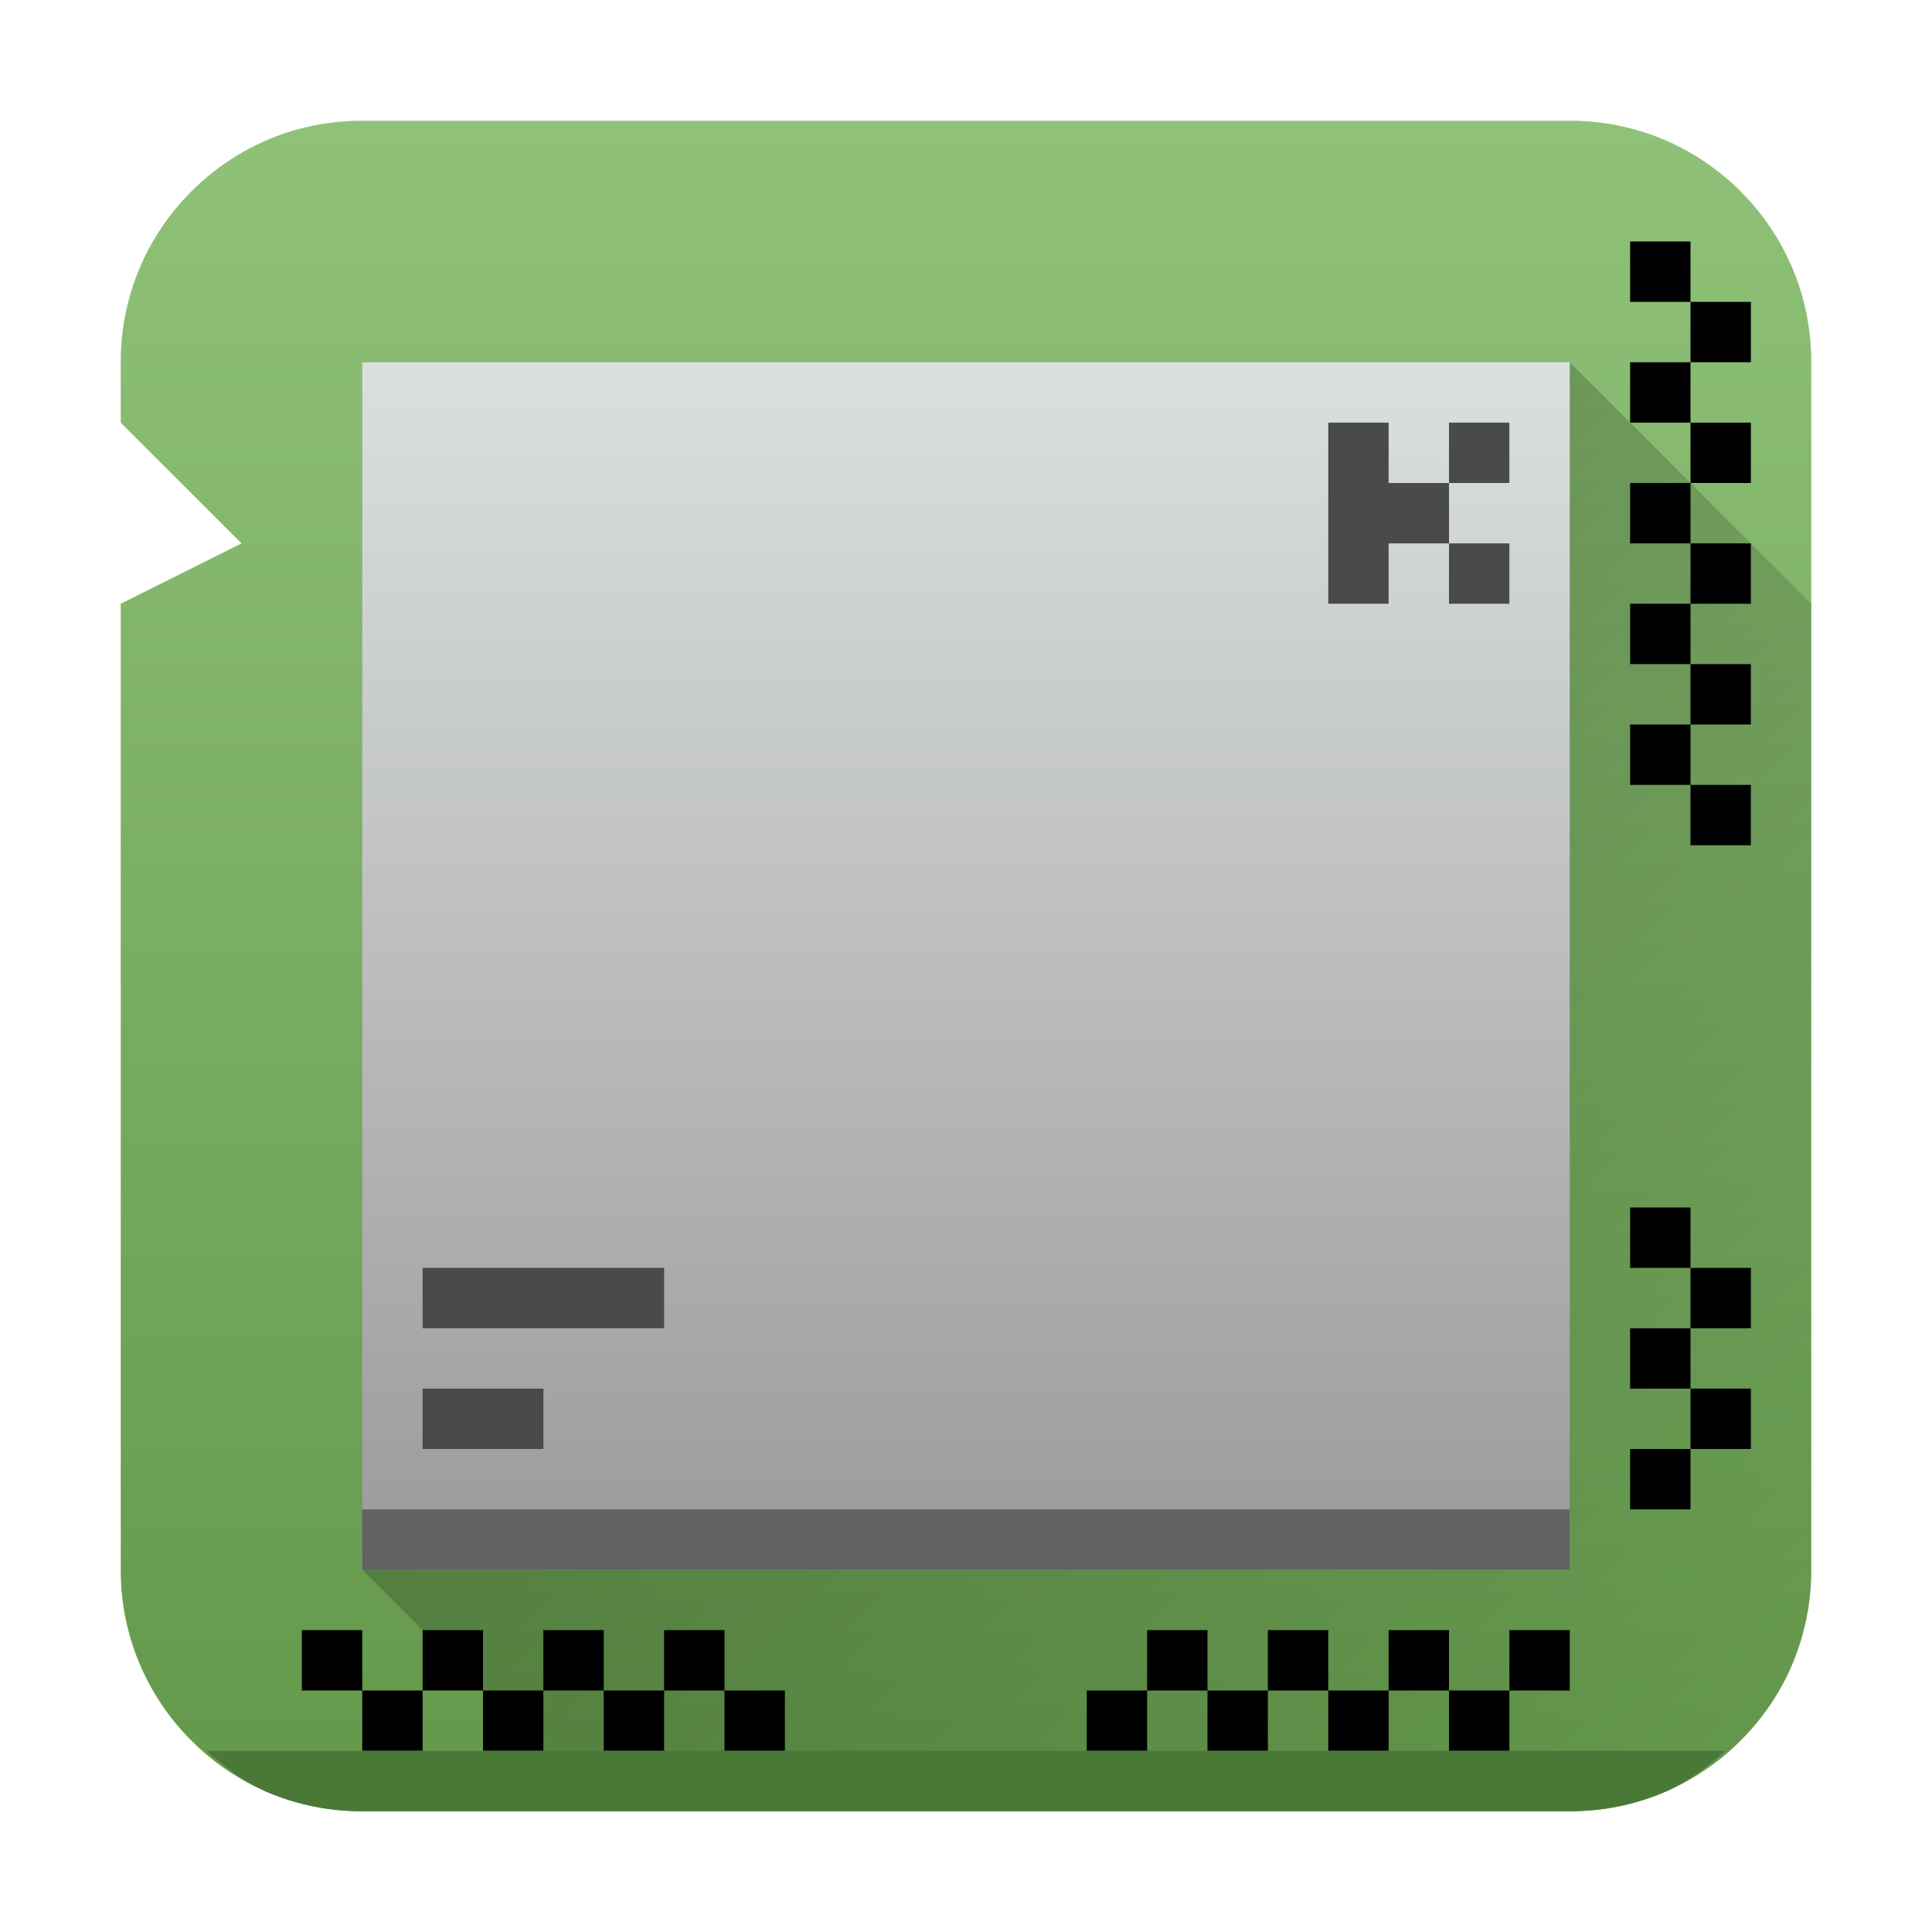 <svg xmlns="http://www.w3.org/2000/svg" xmlns:xlink="http://www.w3.org/1999/xlink" width="32" height="32"><defs><linearGradient xlink:href="#a" id="c" x1="378.571" x2="378.571" y1="553.798" y2="525.798" gradientTransform="translate(-376.571 -523.798)" gradientUnits="userSpaceOnUse"/></defs><linearGradient id="a" x1="378.571" x2="378.571" y1="553.798" y2="525.798" gradientTransform="translate(-336.571 -523.798)" gradientUnits="userSpaceOnUse"><stop offset="0" stop-color="#63984b"/><stop offset="1" stop-color="#8fc278"/></linearGradient><linearGradient id="e" x1="394.571" x2="394.571" y1="549.798" y2="529.798" gradientTransform="translate(-376.571 -523.798)" gradientUnits="userSpaceOnUse"><stop offset="0" stop-color="#999a9c"/><stop offset="1" stop-color="#dcdfdf"/></linearGradient><linearGradient xlink:href="#b" id="d" x1="392.571" x2="406.571" y1="539.798" y2="553.798" gradientTransform="translate(-376.571 -523.798)" gradientUnits="userSpaceOnUse"><stop offset="0"/><stop offset="1" stop-opacity="0"/></linearGradient><linearGradient id="b" x1="389.571" x2="399.571" y1="536.798" y2="546.798" gradientUnits="userSpaceOnUse"><stop offset="0" stop-color="#292c2f"/><stop offset="1" stop-opacity="0"/></linearGradient><path d="M6 2c-.554 0-1.082.11-1.56.313a4 4 0 0 0-1.27.857 4 4 0 0 0-.857 1.27A4 4 0 0 0 2 6v1l2 2-2 1v16a3.98 3.98 0 0 0 1.17 2.83c.361.362.79.656 1.27.858A4 4 0 0 0 6 30h20c.554 0 1.082-.11 1.56-.313a4 4 0 0 0 1.27-.857c.362-.361.656-.79.858-1.27A4 4 0 0 0 30 26V6c0-.554-.11-1.082-.313-1.56a4 4 0 0 0-.857-1.27 4 4 0 0 0-1.27-.857A4 4 0 0 0 26 2Z" style="fill:url(#c)"/><path d="M10 30h16c.554 0 1.082-.11 1.56-.313a4 4 0 0 0 1.27-.857c.362-.361.656-.79.858-1.27A4 4 0 0 0 30 26V10l-4-4L6 26Z" style="opacity:.2;fill:url(#d)"/><path d="M6 6h20v20H6Z" style="fill:url(#e)"/><path d="M6 25h20v1H6Z" style="fill:#616365"/><path d="M7 21h4v1H7Zm0 2h2v1H7ZM22 7v3h1V9h1V8h-1V7Zm2 1h1V7h-1zm0 1v1h1V9Z" style="fill:#484a4b"/><path d="M5 27h1v1H5Zm1 1h1v1H6Zm1-1h1v1H7Zm1 1h1v1H8Zm1-1h1v1H9Zm1 1h1v1h-1zm1-1h1v1h-1zm14 0h1v1h-1zm-1 1h1v1h-1zm-1-1h1v1h-1zm-1 1h1v1h-1zm-1-1h1v1h-1zm-1 1h1v1h-1zm-1-1h1v1h-1zm-1 1h1v1h-1zm-6 0h1v1h-1ZM27 4h1v1h-1zm1 1h1v1h-1zm-1 1h1v1h-1zm1 1h1v1h-1zm-1 1h1v1h-1zm1 1h1v1h-1zm-1 1h1v1h-1zm1 1h1v1h-1zm-1 1h1v1h-1zm1 1h1v1h-1zm-1 11h1v1h-1zm1-1h1v1h-1zm-1-1h1v1h-1zm1-1h1v1h-1zm-1-1h1v1h-1z"/><path d="M3.422 29c.31.268.634.526 1.017.688A4 4 0 0 0 6 30h20c.554 0 1.082-.11 1.56-.313.384-.161.707-.42 1.018-.687z" style="fill:#4a7937"/></svg>